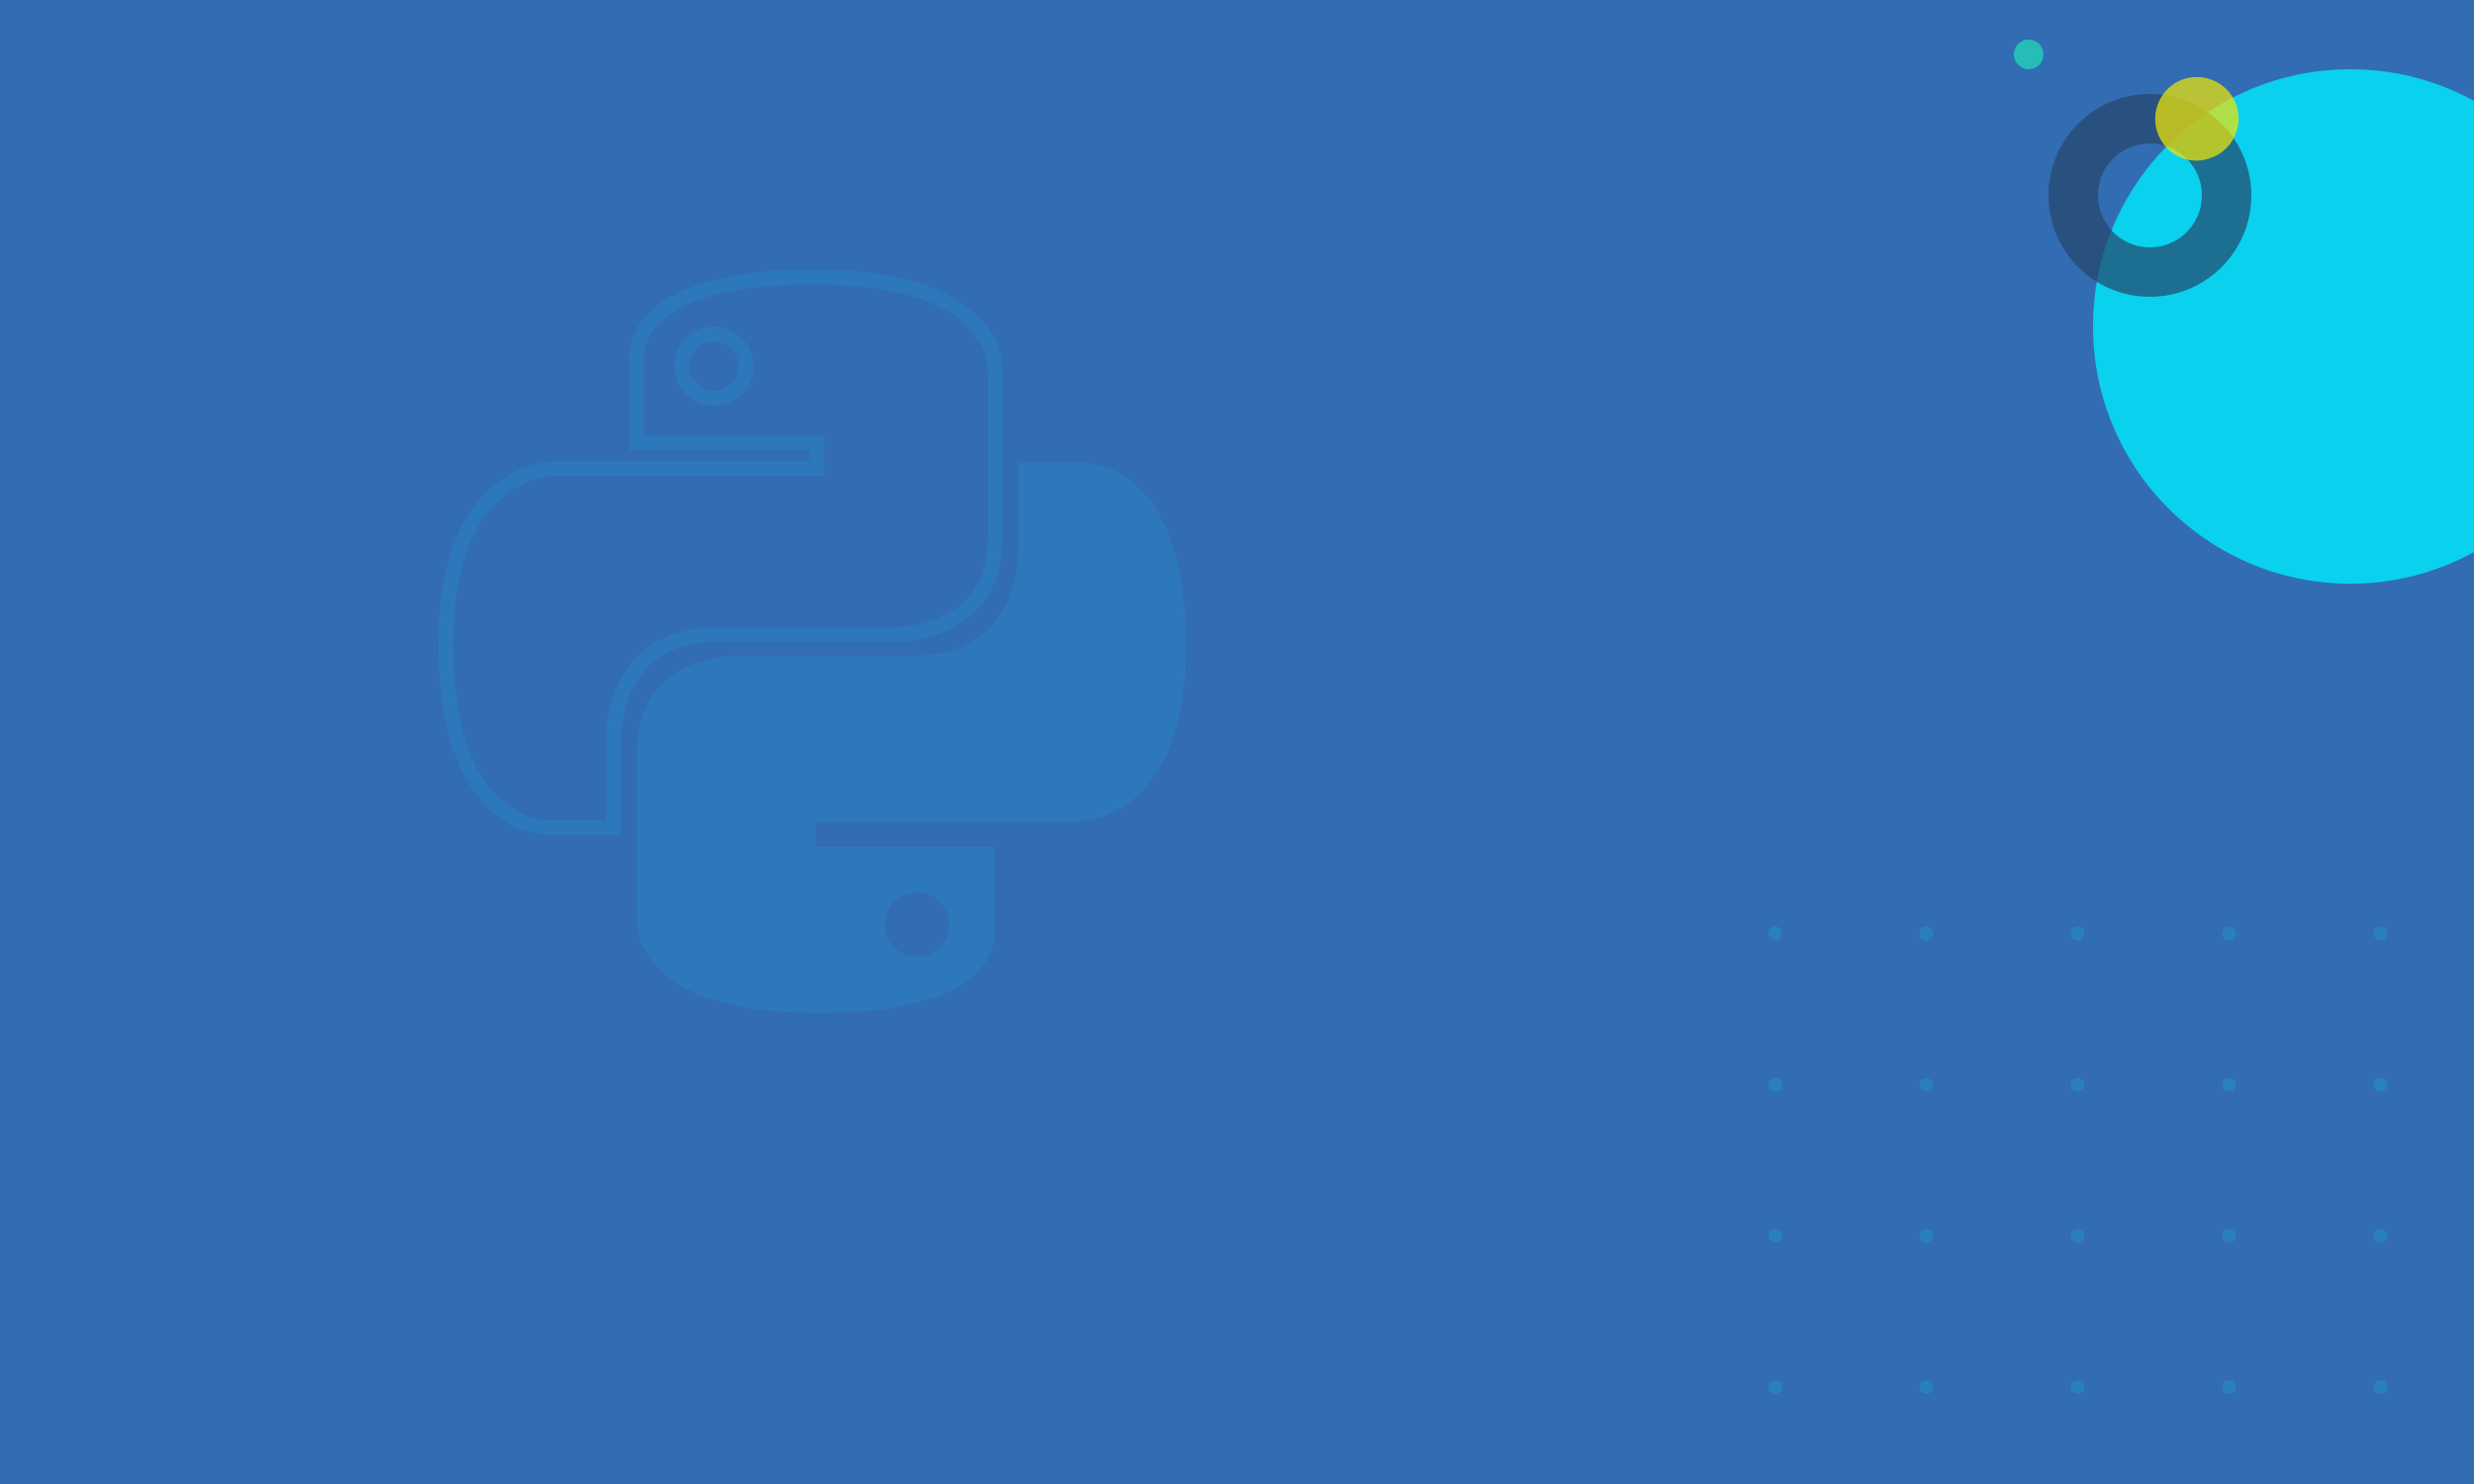 <svg width="500" height="300" viewBox="0 0 500 300" fill="none" xmlns="http://www.w3.org/2000/svg">
<g clip-path="url(#clip0)">
<path d="M500 0H0V300H500V0Z" fill="#326CB2"/>
<path opacity="0.8" d="M475 118C503.719 118 527 94.719 527 66C527 37.281 503.719 14 475 14C446.281 14 423 37.281 423 66C423 94.719 446.281 118 475 118Z" fill="#00EAFC"/>
<path opacity="0.7" d="M434.5 55C443.06 55 450 48.06 450 39.5C450 30.94 443.06 24 434.5 24C425.94 24 419 30.94 419 39.5C419 48.06 425.94 55 434.5 55Z" stroke="#25476C" stroke-width="10" stroke-miterlimit="10"/>
<path d="M410 14C411.657 14 413 12.657 413 11C413 9.343 411.657 8 410 8C408.343 8 407 9.343 407 11C407 12.657 408.343 14 410 14Z" fill="#26BCB8"/>
<path opacity="0.7" d="M435.9 26.4C434.6 21.9 437.2 17.2 441.6 15.9C446.1 14.6 450.8 17.2 452.1 21.6C453.4 26.1 450.8 30.8 446.3 32.1C441.9 33.5 437.2 30.9 435.9 26.4Z" fill="#F4E800"/>
<g opacity="0.4">
<path opacity="0.4" d="M358.8 190.1C359.573 190.1 360.2 189.473 360.2 188.7C360.2 187.927 359.573 187.3 358.8 187.3C358.027 187.3 357.4 187.927 357.4 188.7C357.4 189.473 358.027 190.1 358.8 190.1Z" fill="#00EAFC"/>
<path opacity="0.4" d="M389.3 190.1C390.073 190.1 390.7 189.473 390.7 188.7C390.7 187.927 390.073 187.3 389.3 187.3C388.527 187.3 387.9 187.927 387.9 188.7C387.9 189.473 388.527 190.1 389.3 190.1Z" fill="#00EAFC"/>
<path opacity="0.4" d="M419.9 190.1C420.673 190.1 421.3 189.473 421.3 188.7C421.3 187.927 420.673 187.3 419.9 187.3C419.127 187.3 418.5 187.927 418.5 188.7C418.5 189.473 419.127 190.1 419.9 190.1Z" fill="#00EAFC"/>
<path opacity="0.4" d="M450.5 190.1C451.273 190.1 451.9 189.473 451.9 188.7C451.9 187.927 451.273 187.3 450.5 187.3C449.727 187.3 449.1 187.927 449.1 188.7C449.1 189.473 449.727 190.1 450.5 190.1Z" fill="#00EAFC"/>
<path opacity="0.4" d="M481.1 190.1C481.873 190.1 482.5 189.473 482.5 188.7C482.5 187.927 481.873 187.3 481.1 187.3C480.327 187.3 479.7 187.927 479.7 188.7C479.7 189.473 480.327 190.1 481.1 190.1Z" fill="#00EAFC"/>
<path opacity="0.4" d="M481.1 220.7C481.873 220.7 482.5 220.073 482.5 219.3C482.5 218.527 481.873 217.9 481.1 217.9C480.327 217.9 479.7 218.527 479.7 219.3C479.7 220.073 480.327 220.7 481.1 220.7Z" fill="#00EAFC"/>
<path opacity="0.4" d="M358.8 220.7C359.573 220.7 360.2 220.073 360.2 219.3C360.2 218.527 359.573 217.9 358.8 217.9C358.027 217.9 357.4 218.527 357.4 219.3C357.4 220.073 358.027 220.7 358.8 220.7Z" fill="#00EAFC"/>
<path opacity="0.4" d="M389.3 220.7C390.073 220.7 390.7 220.073 390.7 219.3C390.7 218.527 390.073 217.9 389.3 217.9C388.527 217.9 387.9 218.527 387.9 219.3C387.9 220.073 388.527 220.7 389.3 220.7Z" fill="#00EAFC"/>
<path opacity="0.4" d="M419.9 220.7C420.673 220.7 421.3 220.073 421.3 219.3C421.3 218.527 420.673 217.9 419.9 217.9C419.127 217.9 418.5 218.527 418.5 219.3C418.5 220.073 419.127 220.7 419.9 220.7Z" fill="#00EAFC"/>
<path opacity="0.4" d="M450.5 220.7C451.273 220.7 451.9 220.073 451.9 219.3C451.9 218.527 451.273 217.9 450.5 217.9C449.727 217.9 449.1 218.527 449.1 219.3C449.1 220.073 449.727 220.7 450.5 220.7Z" fill="#00EAFC"/>
<path opacity="0.4" d="M358.8 251.2C359.573 251.2 360.2 250.573 360.2 249.8C360.2 249.027 359.573 248.4 358.8 248.4C358.027 248.4 357.4 249.027 357.4 249.8C357.4 250.573 358.027 251.2 358.8 251.2Z" fill="#00EAFC"/>
<path opacity="0.4" d="M389.3 251.2C390.073 251.2 390.7 250.573 390.7 249.8C390.7 249.027 390.073 248.4 389.3 248.4C388.527 248.4 387.9 249.027 387.9 249.8C387.9 250.573 388.527 251.2 389.3 251.2Z" fill="#00EAFC"/>
<path opacity="0.4" d="M419.9 251.2C420.673 251.2 421.3 250.573 421.3 249.8C421.3 249.027 420.673 248.4 419.9 248.4C419.127 248.4 418.5 249.027 418.5 249.8C418.5 250.573 419.127 251.2 419.9 251.2Z" fill="#00EAFC"/>
<path opacity="0.4" d="M450.5 251.2C451.273 251.2 451.9 250.573 451.9 249.8C451.9 249.027 451.273 248.4 450.5 248.4C449.727 248.4 449.1 249.027 449.1 249.8C449.1 250.573 449.727 251.2 450.5 251.2Z" fill="#00EAFC"/>
<path opacity="0.4" d="M481.1 251.2C481.873 251.2 482.5 250.573 482.5 249.8C482.5 249.027 481.873 248.4 481.1 248.4C480.327 248.4 479.7 249.027 479.7 249.8C479.7 250.573 480.327 251.2 481.1 251.2Z" fill="#00EAFC"/>
<path opacity="0.4" d="M358.8 281.8C359.573 281.8 360.2 281.173 360.2 280.4C360.2 279.627 359.573 279 358.8 279C358.027 279 357.4 279.627 357.4 280.4C357.4 281.173 358.027 281.8 358.8 281.8Z" fill="#00EAFC"/>
<path opacity="0.4" d="M389.3 281.8C390.073 281.8 390.7 281.173 390.7 280.4C390.7 279.627 390.073 279 389.3 279C388.527 279 387.9 279.627 387.9 280.4C387.9 281.173 388.527 281.8 389.3 281.8Z" fill="#00EAFC"/>
<path opacity="0.4" d="M419.9 281.8C420.673 281.8 421.3 281.173 421.3 280.4C421.3 279.627 420.673 279 419.9 279C419.127 279 418.5 279.627 418.5 280.4C418.5 281.173 419.127 281.8 419.9 281.8Z" fill="#00EAFC"/>
<path opacity="0.4" d="M450.5 281.8C451.273 281.8 451.9 281.173 451.9 280.4C451.9 279.627 451.273 279 450.5 279C449.727 279 449.1 279.627 449.1 280.4C449.1 281.173 449.727 281.8 450.5 281.8Z" fill="#00EAFC"/>
<path opacity="0.4" d="M481.1 281.8C481.873 281.8 482.5 281.173 482.5 280.4C482.5 279.627 481.873 279 481.1 279C480.327 279 479.7 279.627 479.7 280.4C479.7 281.173 480.327 281.8 481.1 281.8Z" fill="#00EAFC"/>
</g>
<path opacity="0.1" d="M164.3 56C126.3 56 128.7 72.5 128.7 72.5V89.6H165V94.7H114.4C114.4 94.7 90.1 91.9 90.1 130.3C90.1 168.6 111.3 167.3 111.3 167.3H124V149.5C124 149.5 123.3 128.3 144.9 128.3C166.5 128.3 180.9 128.3 180.9 128.3C180.9 128.3 201.1 128.6 201.1 108.8C201.1 89 201.1 76 201.1 76C201.1 76 204 56 164.3 56ZM144.3 67.5C147.9 67.5 150.8 70.4 150.8 74C150.8 77.6 147.9 80.5 144.3 80.5C140.7 80.5 137.8 77.6 137.8 74C137.8 70.4 140.7 67.5 144.3 67.5Z" stroke="#00EAFC" stroke-width="3" stroke-miterlimit="10"/>
<path opacity="0.1" d="M165.4 204.8C203.4 204.8 201 188.3 201 188.3V171.2H164.8V166.1H215.4C215.4 166.1 239.7 168.9 239.7 130.5C239.7 92.2 218.5 93.5 218.5 93.5H205.8V111.3C205.8 111.3 206.5 132.5 184.9 132.5C163.3 132.5 148.9 132.5 148.9 132.5C148.9 132.5 128.7 132.2 128.7 152C128.7 171.8 128.7 184.8 128.7 184.8C128.7 184.8 125.7 204.8 165.4 204.8ZM185.3 193.4C181.7 193.4 178.8 190.5 178.8 186.9C178.8 183.3 181.7 180.4 185.3 180.4C188.9 180.4 191.8 183.3 191.8 186.9C191.9 190.5 188.9 193.4 185.3 193.4Z" fill="#00EAFC"/>
</g>
<defs>
<clipPath id="clip0">
<rect width="500" height="300" fill="white"/>
</clipPath>
</defs>
</svg>
